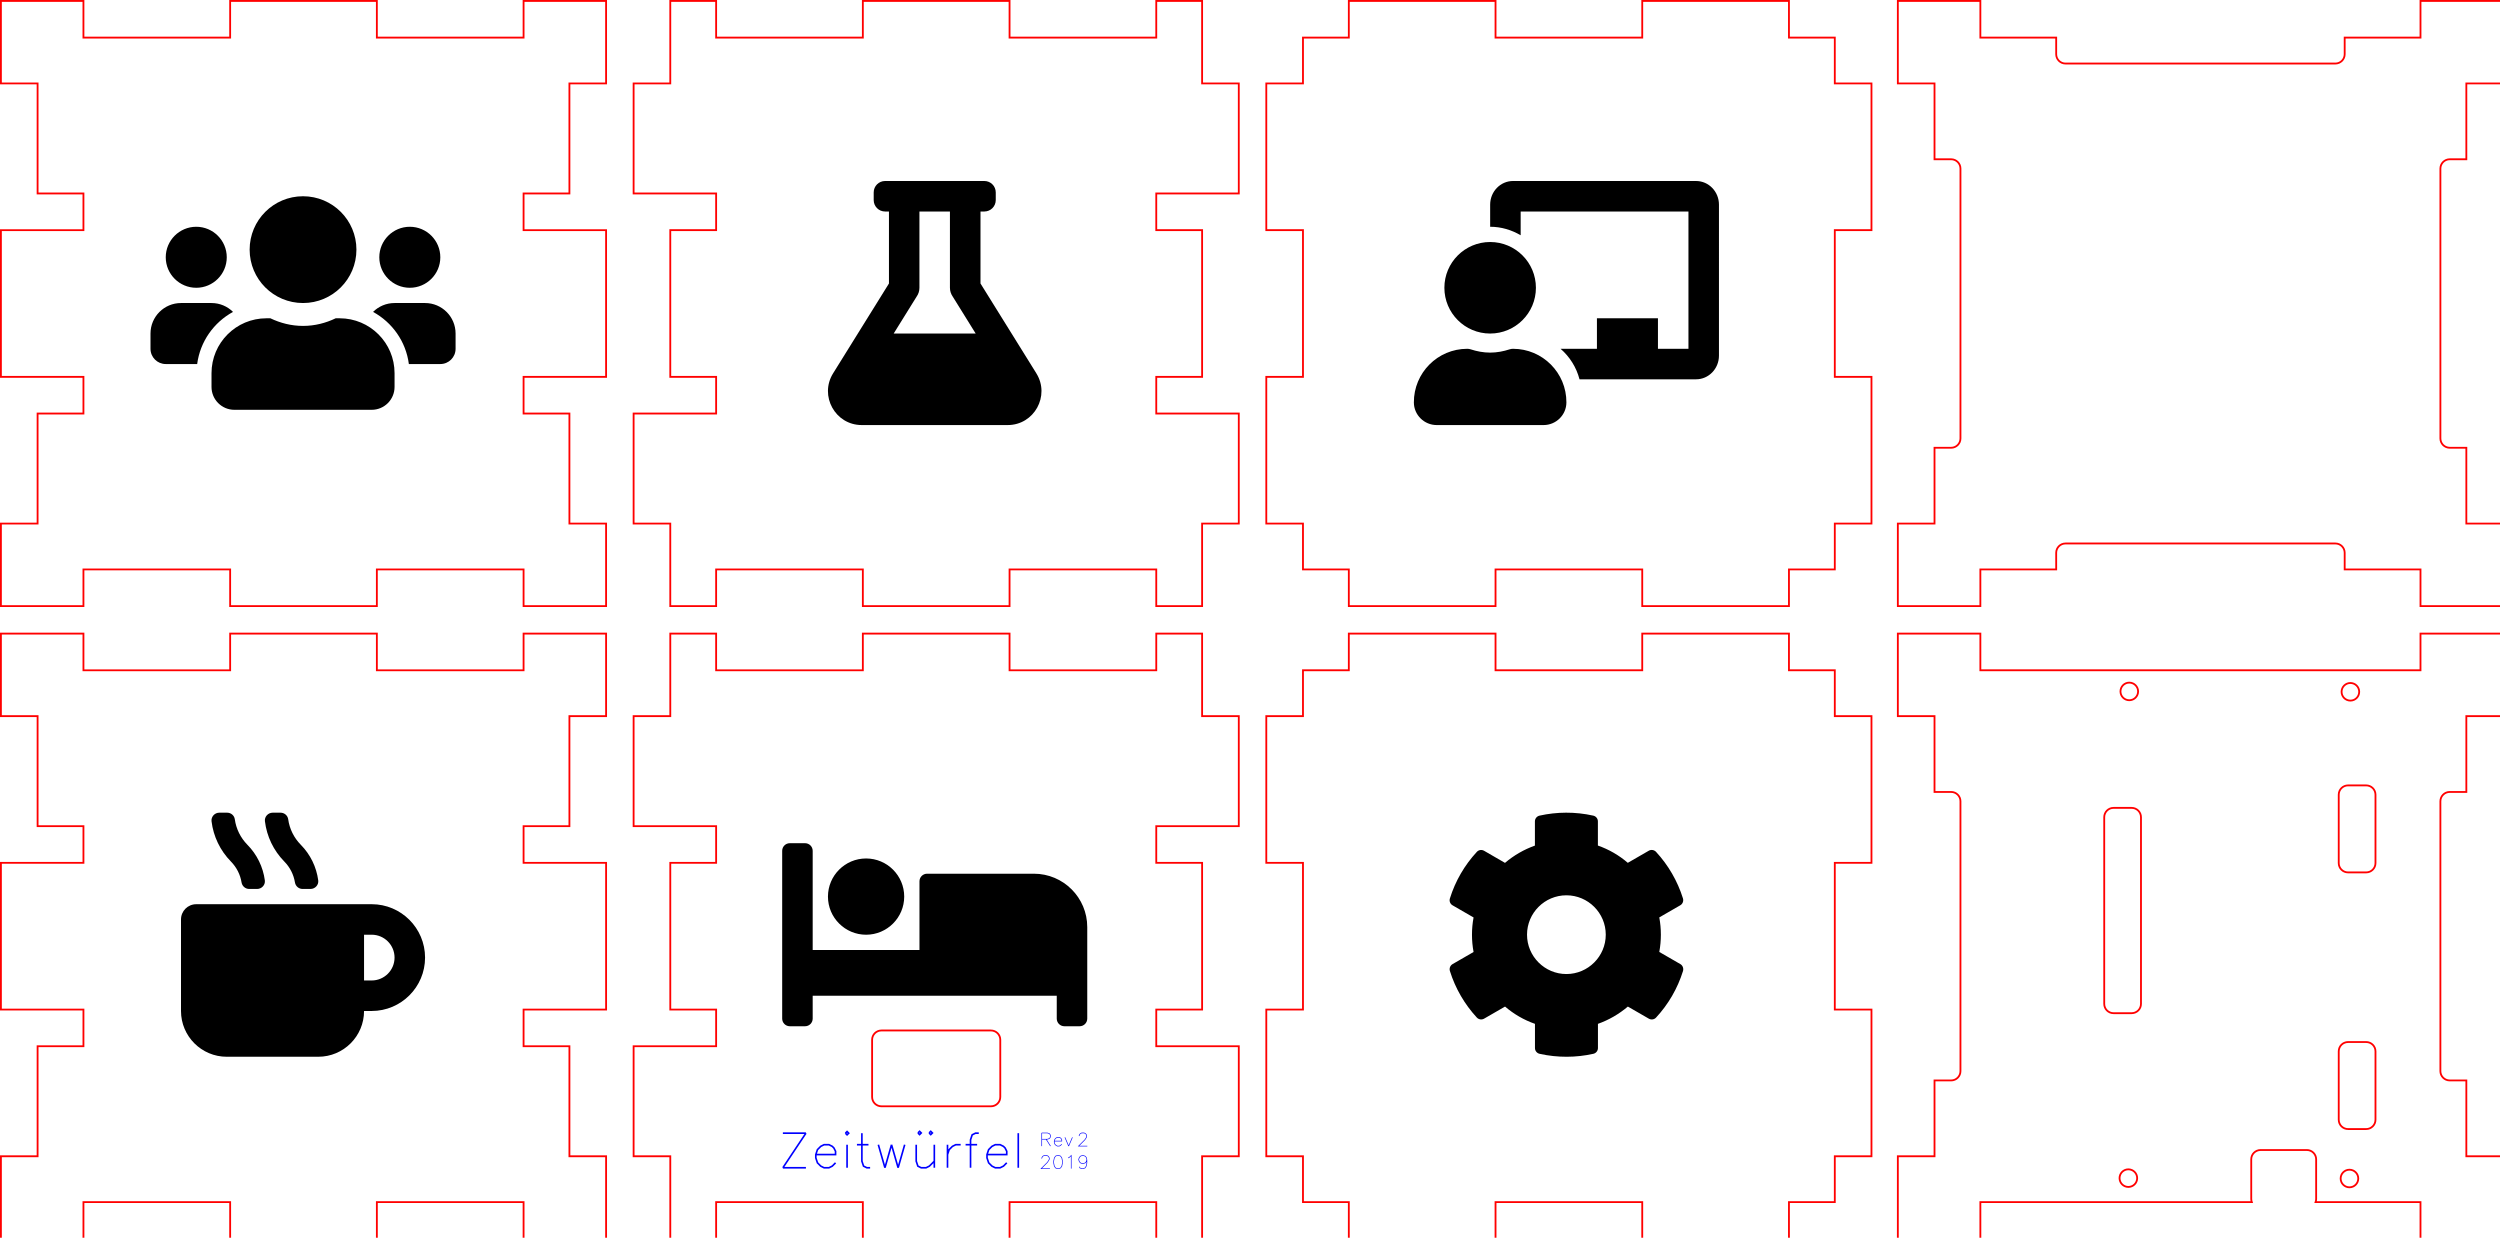 <?xml version="1.0" encoding="UTF-8" standalone="no"?>
<svg
   xmlns:dc="http://purl.org/dc/elements/1.1/"
   xmlns:cc="http://creativecommons.org/ns#"
   xmlns:rdf="http://www.w3.org/1999/02/22-rdf-syntax-ns#"
   xmlns:svg="http://www.w3.org/2000/svg"
   xmlns="http://www.w3.org/2000/svg"
   xmlns:sodipodi="http://sodipodi.sourceforge.net/DTD/sodipodi-0.dtd"
   xmlns:inkscape="http://www.inkscape.org/namespaces/inkscape"
   width="273.075mm"
   height="135.2mm"
   viewBox="0 0 273.075 135.2"
   version="1.1"
   preserveAspectRatio="xMidYMid meet"
   id="svg9"
   sodipodi:docname="lasercut-firebeetle-4mm.svg"
   inkscape:version="0.92.3 (2405546, 2018-03-11)">
  <defs
     id="defs13" />
  <sodipodi:namedview
     pagecolor="#ffffff"
     bordercolor="#666666"
     borderopacity="1"
     objecttolerance="10"
     gridtolerance="10"
     guidetolerance="10"
     inkscape:pageopacity="0"
     inkscape:pageshadow="2"
     inkscape:window-width="2560"
     inkscape:window-height="1387"
     id="namedview11"
     showgrid="false"
     inkscape:zoom="0.92506173"
     inkscape:cx="665.73834"
     inkscape:cy="118.64256"
     inkscape:window-x="-8"
     inkscape:window-y="-8"
     inkscape:window-maximized="1"
     inkscape:current-layer="svg9"
     fit-margin-top="0"
     fit-margin-left="0"
     fit-margin-right="0"
     fit-margin-bottom="0" />
  <path
     style="font-size:12px;vector-effect:non-scaling-stroke;fill:none;fill-rule:evenodd;stroke:#ff0000;stroke-width:0.756;stroke-linecap:round;stroke-miterlimit:4;stroke-dasharray:none;stroke-opacity:1"
     d="M 0.379 261.166 L 0.379 295.182 L 15.496 295.182 L 15.496 340.537 L 34.395 340.537 L 34.395 355.654 L 15.496 355.654 L 0.379 355.654 L 0.379 416.127 L 15.496 416.127 L 34.395 416.127 L 34.395 431.244 L 15.496 431.244 L 15.496 476.598 L 0.379 476.598 L 0.379 510.613 L 34.395 510.613 L 34.395 495.496 L 94.865 495.496 L 94.867 495.496 L 94.867 510.613 L 155.338 510.613 L 155.338 495.496 L 155.34 495.496 L 215.811 495.496 L 215.812 495.496 L 215.812 510.613 L 249.826 510.613 L 249.826 476.598 L 234.709 476.598 L 234.709 431.244 L 215.812 431.244 L 215.812 416.127 L 234.709 416.127 L 249.826 416.127 L 249.826 355.654 L 234.709 355.654 L 215.812 355.654 L 215.812 340.537 L 234.709 340.537 L 234.709 295.182 L 249.826 295.182 L 249.826 261.166 L 215.812 261.166 L 215.812 276.285 L 155.34 276.285 L 155.34 276.283 L 155.338 276.283 L 155.338 261.166 L 94.867 261.166 L 94.867 276.285 L 34.395 276.285 L 34.395 276.283 L 34.395 261.166 L 0.379 261.166 z "
     transform="scale(0.265)"
     id="front_outsideCutPath" />
  <path
     style="font-size:12px;vector-effect:non-scaling-stroke;fill:none;fill-rule:evenodd;stroke:#ff0000;stroke-width:0.756;stroke-linecap:round;stroke-linejoin:miter;stroke-miterlimit:4;stroke-dasharray:none"
     d="M 276.285 261.166 L 276.285 295.182 L 261.166 295.182 L 261.166 340.537 L 295.182 340.537 L 295.182 355.654 L 276.285 355.654 L 276.285 416.127 L 295.182 416.127 L 295.182 431.244 L 261.166 431.244 L 261.166 476.6 L 276.285 476.6 L 276.285 510.615 L 295.182 510.615 L 295.182 495.496 L 355.654 495.496 L 355.654 510.615 L 416.127 510.615 L 416.127 495.496 L 476.6 495.496 L 476.6 510.615 L 495.496 510.615 L 495.496 476.6 L 510.615 476.6 L 510.615 431.244 L 476.6 431.244 L 476.6 416.127 L 495.496 416.127 L 495.496 355.654 L 476.6 355.654 L 476.6 340.537 L 510.615 340.537 L 510.615 295.182 L 495.496 295.182 L 495.496 261.166 L 476.6 261.166 L 476.6 276.285 L 416.127 276.285 L 416.127 261.166 L 355.654 261.166 L 355.654 276.285 L 295.182 276.285 L 295.182 261.166 L 276.285 261.166 z M 363.318 424.752 L 408.463 424.752 C 410.593 424.752 412.307 426.467 412.307 428.598 L 412.307 452.158 C 412.307 454.288 410.593 456.004 408.463 456.004 L 363.318 456.004 C 361.188 456.004 359.473 454.288 359.473 452.158 L 359.473 428.598 C 359.473 426.467 361.188 424.752 363.318 424.752 z "
     transform="scale(0.265)"
     id="left_outsideCutPath" />
  <path
     style="font-size:12px;vector-effect:non-scaling-stroke;fill:none;fill-rule:evenodd;stroke:#ff0000;stroke-width:0.756;stroke-linecap:round;stroke-linejoin:miter;stroke-miterlimit:4;stroke-dasharray:none"
     d="M 555.969 261.166 L 555.969 276.283 L 537.07 276.283 L 537.07 295.182 L 521.953 295.182 L 521.953 340.535 L 521.953 355.654 L 537.07 355.654 L 537.07 416.127 L 521.953 416.127 L 521.953 431.244 L 521.953 476.598 L 537.07 476.598 L 537.07 495.496 L 555.969 495.496 L 555.969 510.613 L 601.322 510.613 L 616.441 510.613 L 616.441 495.496 L 676.914 495.496 L 676.914 510.613 L 692.031 510.613 L 737.387 510.613 L 737.387 495.496 L 756.283 495.496 L 756.283 476.598 L 771.402 476.598 L 771.402 431.244 L 771.402 416.127 L 756.283 416.127 L 756.283 355.654 L 771.402 355.654 L 771.402 340.535 L 771.402 295.182 L 756.283 295.182 L 756.283 276.283 L 737.387 276.283 L 737.387 261.166 L 692.031 261.166 L 676.914 261.166 L 676.914 276.283 L 616.441 276.283 L 616.441 261.166 L 601.322 261.166 L 555.969 261.166 z "
     transform="scale(0.265)"
     id="top_outsideCutPath" />
  <path
     id="path825"
     d="m 94.602,102.1 c 2.297,0 4.165,-1.869 4.165,-4.165 0,-2.297 -1.869,-4.165 -4.165,-4.165 -2.297,0 -4.165,1.869 -4.165,4.165 0,2.297 1.869,4.165 4.165,4.165 z M 112.93,95.435 H 101.267 c -0.46,0 -0.833,0.373 -0.833,0.833 V 103.766 H 88.77 V 92.936 c 0,-0.46 -0.373,-0.833 -0.833,-0.833 h -1.666 c -0.46,0 -0.833,0.373 -0.833,0.833 v 18.328 c 0,0.46 0.373,0.833 0.833,0.833 h 1.666 c 0.46,0 0.833,-0.373 0.833,-0.833 v -2.499 h 26.659 v 2.499 c 0,0.46 0.373,0.833 0.833,0.833 h 1.666 c 0.46,0 0.833,-0.373 0.833,-0.833 v -9.997 c 0,-3.221 -2.611,-5.832 -5.832,-5.832 z"
     inkscape:connector-curvature="0"
     style="fill:#000000" />
  <path
     id="path869"
     d="m 26.388,96.398 c 0.068,0.401 0.417,0.703 0.833,0.703 h 0.859 c 0.51,0 0.916,-0.443 0.849,-0.937 -0.198,-1.468 -0.854,-2.822 -1.906,-3.89 -0.75,-0.765 -1.229,-1.734 -1.375,-2.786 -0.057,-0.411 -0.411,-0.719 -0.838,-0.719 h -0.854 c -0.51,0 -0.906,0.443 -0.849,0.937 0.203,1.661 0.937,3.192 2.114,4.395 0.625,0.635 1.026,1.432 1.166,2.296 z m 5.832,0 c 0.068,0.401 0.417,0.703 0.833,0.703 h 0.859 c 0.51,0 0.916,-0.443 0.849,-0.937 -0.198,-1.468 -0.854,-2.822 -1.906,-3.89 -0.75,-0.765 -1.229,-1.734 -1.375,-2.786 -0.057,-0.411 -0.411,-0.719 -0.838,-0.719 h -0.854 c -0.51,0 -0.911,0.443 -0.849,0.937 0.203,1.661 0.937,3.192 2.114,4.395 0.625,0.635 1.026,1.432 1.166,2.296 z m 8.378,2.369 H 21.437 c -0.922,0 -1.666,0.745 -1.666,1.666 v 9.997 c 0,2.76 2.239,4.999 4.999,4.999 H 34.766 c 2.76,0 4.999,-2.239 4.999,-4.999 h 0.833 c 3.218,0 5.832,-2.614 5.832,-5.832 0,-3.218 -2.614,-5.832 -5.832,-5.832 z m 0,8.331 h -0.833 v -4.999 h 0.833 c 1.38,0 2.499,1.119 2.499,2.499 0,1.38 -1.119,2.499 -2.499,2.499 z"
     inkscape:connector-curvature="0"
     style="fill:#000000" />
  <path
     id="path880"
     d="m 165.268,38.099 c -0.124,0 -0.249,0.018 -0.368,0.057 -0.675,0.219 -1.385,0.36 -2.132,0.36 -0.747,0 -1.457,-0.141 -2.132,-0.36 -0.119,-0.039 -0.243,-0.057 -0.367,-0.057 -3.231,0 -5.849,2.628 -5.832,5.864 0.007,1.367 1.131,2.467 2.499,2.467 h 11.663 c 1.368,0 2.492,-1.1 2.499,-2.467 0.017,-3.236 -2.6,-5.864 -5.832,-5.864 z m -2.499,-1.666 c 2.761,0 4.999,-2.238 4.999,-4.999 0,-2.761 -2.238,-4.999 -4.999,-4.999 -2.761,0 -4.999,2.238 -4.999,4.999 0,2.761 2.238,4.999 4.999,4.999 z M 185.263,19.77 h -19.994 c -1.378,0 -2.499,1.159 -2.499,2.582 v 2.417 c 1.219,0 2.348,0.353 3.332,0.927 v -2.593 h 18.328 v 14.996 h -3.332 v -3.332 h -6.665 v 3.332 h -3.97 c 0.995,0.869 1.725,2.017 2.067,3.332 h 12.733 c 1.378,0 2.499,-1.159 2.499,-2.582 V 22.353 c 0,-1.424 -1.121,-2.582 -2.499,-2.582 z"
     inkscape:connector-curvature="0"
     style="fill:#000000" />
  <path
     id="path891"
     d="m 113.201,40.78 -6.102,-9.815 v -7.862 h 0.417 c 0.693,0 1.25,-0.557 1.25,-1.25 v -0.833 c 0,-0.693 -0.557,-1.25 -1.25,-1.25 H 96.684 c -0.693,0 -1.25,0.557 -1.25,1.25 v 0.833 c 0,0.693 0.557,1.25 1.25,1.25 h 0.417 v 7.862 l -6.102,9.815 c -1.526,2.452 0.234,5.649 3.129,5.649 h 15.943 c 2.9,0 4.655,-3.202 3.129,-5.649 z m -15.584,-4.348 2.51,-4.041 c 0.193,-0.271 0.302,-0.604 0.302,-0.958 v -8.331 h 3.332 v 8.331 c 0,0.359 0.115,0.687 0.302,0.958 l 2.51,4.041 z"
     inkscape:connector-curvature="0"
     style="fill:#000000" />
  <path
     id="path902"
     d="m 21.437,31.434 c 1.838,0 3.332,-1.494 3.332,-3.332 0,-1.838 -1.494,-3.332 -3.332,-3.332 -1.838,0 -3.332,1.494 -3.332,3.332 0,1.838 1.494,3.332 3.332,3.332 z m 23.327,0 c 1.838,0 3.332,-1.494 3.332,-3.332 0,-1.838 -1.494,-3.332 -3.332,-3.332 -1.838,0 -3.332,1.494 -3.332,3.332 0,1.838 1.494,3.332 3.332,3.332 z M 46.43,33.1 h -3.332 c -0.916,0 -1.744,0.37 -2.348,0.968 2.098,1.151 3.588,3.228 3.91,5.696 h 3.437 c 0.922,0 1.666,-0.745 1.666,-1.666 v -1.666 c 0,-1.838 -1.494,-3.332 -3.332,-3.332 z m -13.33,0 c 3.223,0 5.832,-2.609 5.832,-5.832 0,-3.223 -2.609,-5.832 -5.832,-5.832 -3.223,0 -5.832,2.609 -5.832,5.832 0,3.223 2.609,5.832 5.832,5.832 z m 3.999,1.666 h -0.432 c -1.083,0.521 -2.286,0.833 -3.567,0.833 -1.281,0 -2.478,-0.312 -3.567,-0.833 h -0.432 c -3.312,0 -5.998,2.687 -5.998,5.998 v 1.5 c 0,1.38 1.119,2.499 2.499,2.499 h 14.996 c 1.38,0 2.499,-1.119 2.499,-2.499 v -1.5 c 0,-3.312 -2.687,-5.998 -5.998,-5.998 z M 25.451,34.068 C 24.847,33.47 24.019,33.1 23.103,33.1 h -3.332 c -1.838,0 -3.332,1.494 -3.332,3.332 v 1.666 c 0,0.922 0.745,1.666 1.666,1.666 h 3.431 c 0.328,-2.468 1.817,-4.546 3.916,-5.696 z"
     inkscape:connector-curvature="0"
     style="fill:#000000" />
  <path
     style="font-size:12px;vector-effect:non-scaling-stroke;fill:none;fill-rule:evenodd;stroke:#ff0000;stroke-width:0.756;stroke-linecap:round;stroke-miterlimit:4;stroke-dasharray:none"
     d="M 782.268 261.166 L 782.268 295.182 L 797.385 295.182 L 797.385 326.434 L 804.232 326.434 C 806.363 326.434 808.078 328.149 808.078 330.279 L 808.078 441.5 C 808.078 443.63 806.363 445.346 804.232 445.346 L 797.385 445.346 L 797.385 476.6 L 782.268 476.6 L 782.268 510.615 L 816.283 510.615 L 816.283 495.496 L 928.164 495.496 C 928.025 495.098 927.936 494.679 927.936 494.232 L 927.936 477.869 C 927.936 475.739 929.651 474.025 931.781 474.025 L 950.846 474.025 C 952.976 474.025 954.691 475.739 954.691 477.869 L 954.691 494.232 C 954.691 494.679 954.6 495.098 954.461 495.496 L 997.699 495.496 L 997.699 510.615 L 1031.715 510.615 L 1031.715 476.6 L 1016.598 476.6 L 1016.598 445.346 L 1009.748 445.346 C 1007.618 445.346 1005.902 443.63 1005.902 441.5 L 1005.902 330.279 C 1005.902 328.149 1007.618 326.434 1009.748 326.434 L 1016.598 326.434 L 1016.598 295.182 L 1031.715 295.182 L 1031.715 261.166 L 997.699 261.166 L 997.699 276.283 L 816.283 276.283 L 816.283 261.166 L 782.268 261.166 z M 877.668 281.369 C 879.673 281.369 881.299 282.995 881.299 285 C 881.299 287.005 879.673 288.631 877.668 288.631 C 875.663 288.631 874.037 287.005 874.037 285 C 874.037 282.995 875.663 281.369 877.668 281.369 z M 968.803 281.521 C 970.808 281.521 972.434 283.147 972.434 285.152 C 972.434 287.158 970.808 288.783 968.803 288.783 C 966.797 288.783 965.172 287.158 965.172 285.152 C 965.172 283.147 966.797 281.521 968.803 281.521 z M 967.844 323.73 L 975.303 323.73 C 977.433 323.73 979.148 325.444 979.148 327.574 L 979.148 355.75 C 979.148 357.88 977.433 359.596 975.303 359.596 L 967.844 359.596 C 965.713 359.596 963.998 357.88 963.998 355.75 L 963.998 327.574 C 963.998 325.444 965.713 323.73 967.844 323.73 z M 871.184 332.998 L 878.643 332.998 C 880.773 332.998 882.488 334.713 882.488 336.844 L 882.488 413.779 C 882.488 415.91 880.773 417.625 878.643 417.625 L 871.184 417.625 C 869.053 417.625 867.338 415.91 867.338 413.779 L 867.338 336.844 C 867.338 334.713 869.053 332.998 871.184 332.998 z M 967.844 429.516 L 975.303 429.516 C 977.433 429.516 979.148 431.231 979.148 433.361 L 979.148 461.537 C 979.148 463.667 977.433 465.383 975.303 465.383 L 967.844 465.383 C 965.713 465.383 963.998 463.667 963.998 461.537 L 963.998 433.361 C 963.998 431.231 965.713 429.516 967.844 429.516 z M 877.285 481.982 C 879.29 481.982 880.916 483.608 880.916 485.613 C 880.916 487.619 879.29 489.244 877.285 489.244 C 875.28 489.244 873.654 487.619 873.654 485.613 C 873.654 483.608 875.28 481.982 877.285 481.982 z M 968.42 482.137 C 970.425 482.137 972.051 483.762 972.051 485.768 C 972.051 487.773 970.425 489.398 968.42 489.398 C 966.415 489.398 964.789 487.773 964.789 485.768 C 964.789 483.762 966.415 482.137 968.42 482.137 z "
     transform="scale(0.265)"
     id="front_outsideCutPath-5" />
  <path
     style="font-size:12px;vector-effect:non-scaling-stroke;fill:none;fill-rule:evenodd;stroke:#ff0000;stroke-width:0.756;stroke-linecap:round;stroke-miterlimit:4;stroke-dasharray:none"
     d="M 276.283 0.379 L 276.283 34.395 L 261.166 34.395 L 261.166 79.748 L 295.182 79.748 L 295.182 94.865 L 276.283 94.865 L 276.283 155.338 L 295.182 155.338 L 295.182 170.457 L 261.166 170.457 L 261.166 215.811 L 276.283 215.811 L 276.283 249.826 L 295.182 249.826 L 295.182 234.709 L 355.654 234.709 L 355.654 249.826 L 416.127 249.826 L 416.127 234.709 L 476.598 234.709 L 476.598 249.826 L 495.496 249.826 L 495.496 215.811 L 510.613 215.811 L 510.613 170.457 L 476.598 170.457 L 476.598 155.338 L 495.496 155.338 L 495.496 94.865 L 476.598 94.865 L 476.598 79.748 L 510.613 79.748 L 510.613 34.395 L 495.496 34.395 L 495.496 0.379 L 476.598 0.379 L 476.598 15.496 L 416.127 15.496 L 416.127 0.379 L 355.654 0.379 L 355.654 15.496 L 295.182 15.496 L 295.182 0.379 L 276.283 0.379 z "
     transform="scale(0.265)"
     id="left_outsideCutPath-6" />
  <path
     style="font-size:12px;vector-effect:non-scaling-stroke;fill:none;fill-rule:evenodd;stroke:#ff0000;stroke-width:0.756;stroke-linecap:round;stroke-miterlimit:4;stroke-dasharray:none"
     d="M 555.969 0.379 L 555.969 15.496 L 537.07 15.496 L 537.07 34.395 L 521.953 34.395 L 521.953 79.748 L 521.953 94.865 L 537.07 94.865 L 537.07 155.338 L 521.953 155.338 L 521.953 170.457 L 521.953 215.811 L 537.07 215.811 L 537.07 234.709 L 555.969 234.709 L 555.969 249.826 L 601.322 249.826 L 616.441 249.826 L 616.441 234.709 L 676.914 234.709 L 676.914 249.826 L 692.031 249.826 L 737.387 249.826 L 737.387 234.709 L 756.283 234.709 L 756.283 215.811 L 771.402 215.811 L 771.402 170.457 L 771.402 155.338 L 756.283 155.338 L 756.283 94.865 L 771.402 94.865 L 771.402 79.748 L 771.402 34.395 L 756.283 34.395 L 756.283 15.496 L 737.387 15.496 L 737.387 0.379 L 692.031 0.379 L 676.914 0.379 L 676.914 15.496 L 616.441 15.496 L 616.441 0.379 L 601.322 0.379 L 555.969 0.379 z "
     id="top_outsideCutPath-2"
     transform="scale(0.265)" />
  <path
     style="font-size:12px;vector-effect:non-scaling-stroke;fill:none;fill-rule:evenodd;stroke:#ff0000;stroke-width:0.756;stroke-linecap:round;stroke-miterlimit:4;stroke-dasharray:none"
     d="M 782.268 0.379 L 782.268 34.396 L 797.385 34.396 L 797.385 65.648 L 804.234 65.648 C 806.365 65.648 808.08 67.364 808.08 69.494 L 808.08 180.715 C 808.08 182.845 806.365 184.561 804.234 184.561 L 797.385 184.561 L 797.385 215.812 L 782.268 215.812 L 782.268 249.828 L 816.283 249.828 L 816.283 234.711 L 847.537 234.711 L 847.537 227.861 C 847.537 225.731 849.253 224.016 851.383 224.016 L 962.604 224.016 C 964.734 224.016 966.449 225.731 966.449 227.861 L 966.449 234.711 L 997.701 234.711 L 997.701 249.828 L 1031.717 249.828 L 1031.717 215.812 L 1016.598 215.812 L 1016.598 184.561 L 1009.75 184.561 C 1007.62 184.561 1005.904 182.845 1005.904 180.715 L 1005.904 69.494 C 1005.904 67.364 1007.62 65.648 1009.75 65.648 L 1016.598 65.648 L 1016.598 34.396 L 1031.717 34.396 L 1031.717 0.379 L 997.701 0.379 L 997.701 15.498 L 966.449 15.498 L 966.449 22.348 C 966.449 24.478 964.734 26.193 962.604 26.193 L 851.383 26.193 C 849.253 26.193 847.537 24.478 847.537 22.348 L 847.537 15.498 L 816.283 15.498 L 816.283 0.379 L 782.268 0.379 z "
     transform="scale(0.265)"
     id="front_outsideCutPath-5-2" />
  <path
     inkscape:connector-curvature="0"
     style="fill:#000000;stroke-width:0.054;fill-opacity:1"
     d="m 183.534,105.303 -2.29,-1.322 c 0.231,-1.247 0.231,-2.526 0,-3.773 l 2.29,-1.322 c 0.263,-0.15 0.382,-0.462 0.296,-0.752 -0.597,-1.913 -1.612,-3.644 -2.94,-5.085 -0.204,-0.22 -0.537,-0.274 -0.795,-0.124 l -2.29,1.322 c -0.962,-0.828 -2.069,-1.467 -3.268,-1.887 v -2.639 c 0,-0.301 -0.21,-0.564 -0.505,-0.629 -1.973,-0.441 -3.993,-0.419 -5.869,0 -0.296,0.065 -0.505,0.328 -0.505,0.629 v 2.644 c -1.193,0.425 -2.3,1.064 -3.268,1.887 l -2.284,-1.322 c -0.263,-0.15 -0.591,-0.102 -0.795,0.124 -1.328,1.435 -2.343,3.166 -2.94,5.085 -0.091,0.29 0.032,0.602 0.296,0.752 l 2.29,1.322 c -0.231,1.247 -0.231,2.526 0,3.773 l -2.29,1.322 c -0.263,0.15 -0.382,0.462 -0.296,0.752 0.597,1.913 1.612,3.644 2.94,5.085 0.204,0.22 0.537,0.274 0.795,0.124 l 2.29,-1.322 c 0.962,0.828 2.069,1.467 3.268,1.887 v 2.644 c 0,0.301 0.21,0.564 0.505,0.629 1.973,0.441 3.993,0.419 5.869,0 0.296,-0.065 0.505,-0.328 0.505,-0.629 v -2.644 c 1.193,-0.425 2.3,-1.064 3.268,-1.887 l 2.29,1.322 c 0.263,0.15 0.591,0.102 0.795,-0.124 1.328,-1.435 2.343,-3.166 2.94,-5.085 0.081,-0.296 -0.038,-0.607 -0.301,-0.758 z m -12.437,1.091 c -2.37,0 -4.3,-1.93 -4.3,-4.3 0,-2.37 1.93,-4.3 4.3,-4.3 2.37,0 4.3,1.93 4.3,4.3 0,2.37 -1.93,4.3 -4.3,4.3 z"
     id="path953" />
  <path
     style="font-size:12px;vector-effect:non-scaling-stroke;fill:none;fill-rule:evenodd;stroke:#ff0000;stroke-width:0.756;stroke-linecap:round;stroke-miterlimit:4;stroke-dasharray:none;stroke-opacity:1"
     d="M 0.377 0.379 L 0.377 34.395 L 15.494 34.395 L 15.494 79.75 L 34.393 79.75 L 34.393 94.867 L 15.494 94.867 L 0.377 94.867 L 0.377 155.34 L 15.494 155.34 L 34.393 155.34 L 34.393 170.457 L 15.494 170.457 L 15.494 215.811 L 0.377 215.811 L 0.377 249.826 L 34.393 249.826 L 34.393 234.709 L 94.863 234.709 L 94.865 234.709 L 94.865 249.826 L 155.336 249.826 L 155.336 234.709 L 155.338 234.709 L 215.809 234.709 L 215.811 234.709 L 215.811 249.826 L 249.824 249.826 L 249.824 215.811 L 234.707 215.811 L 234.707 170.457 L 215.811 170.457 L 215.811 155.34 L 234.707 155.34 L 249.824 155.34 L 249.824 94.867 L 234.707 94.867 L 215.811 94.867 L 215.811 79.75 L 234.707 79.75 L 234.707 34.395 L 249.824 34.395 L 249.824 0.379 L 215.811 0.379 L 215.811 15.498 L 155.338 15.498 L 155.338 15.496 L 155.336 15.496 L 155.336 0.379 L 94.865 0.379 L 94.865 15.498 L 34.393 15.498 L 34.393 15.496 L 34.393 0.379 L 0.377 0.379 z "
     transform="scale(0.265)"
     id="front_outsideCutPath-3" />
  <path
     inkscape:connector-curvature="0"
     d=""
     style="fill:none;stroke:#000000;stroke-width:0.166"
     id="path1695" />
  <path
     inkscape:connector-curvature="0"
     d=""
     style="fill:none;stroke:#000000;stroke-width:0.166"
     id="path1703" />
  <path
     inkscape:connector-curvature="0"
     d=""
     style="fill:none;stroke:#000000;stroke-width:0.166"
     id="path1707" />
  <g
     id="g1900"
     transform="matrix(0.641,0,0,0.641,37.033,44.855)"
     style="stroke:#0000ff;stroke-opacity:1">
    <g
       transform="matrix(1.308,0,0,1.308,-17.844,-87.177)"
       id="g1827"
       style="stroke:#0000ff;stroke-opacity:1">
      <path
         inkscape:connector-curvature="0"
         d="m 105.19,160.751 v 1.713 m 0,-1.713 h 0.734 l 0.245,0.082 0.082,0.082 0.082,0.163 v 0.163 l -0.082,0.163 -0.082,0.082 -0.245,0.082 h -0.734 m 0.571,0 0.571,0.897"
         style="fill:none;stroke:#0000ff;stroke-width:0.082;stroke-opacity:1"
         id="path1697" />
      <path
         inkscape:connector-curvature="0"
         d="m 106.821,161.811 h 0.979 v -0.163 l -0.082,-0.163 -0.082,-0.082 -0.163,-0.082 h -0.245 l -0.163,0.082 -0.163,0.163 -0.082,0.245 v 0.163 l 0.082,0.245 0.163,0.163 0.163,0.082 h 0.245 l 0.163,-0.082 0.163,-0.163"
         style="fill:none;stroke:#0000ff;stroke-width:0.082;stroke-opacity:1"
         id="path1699" />
      <path
         inkscape:connector-curvature="0"
         d="m 108.208,161.322 0.489,1.142 m 0.489,-1.142 -0.489,1.142"
         style="fill:none;stroke:#0000ff;stroke-width:0.082;stroke-opacity:1"
         id="path1701" />
      <path
         inkscape:connector-curvature="0"
         d="m 110.066,161.159 v -0.082 l 0.082,-0.163 0.082,-0.082 0.163,-0.082 h 0.326 l 0.163,0.082 0.082,0.082 0.082,0.163 v 0.163 l -0.082,0.163 -0.163,0.245 -0.816,0.816 h 1.142"
         style="fill:none;stroke:#0000ff;stroke-width:0.082;stroke-opacity:1"
         id="path1705" />
    </g>
    <g
       transform="matrix(0.643,0,0,0.643,46.292,23.072)"
       id="g1773"
       style="stroke:#0000ff;stroke-opacity:1">
      <path
         inkscape:connector-curvature="0"
         d="m 114.244,162.337 v -0.166 l 0.166,-0.332 0.166,-0.166 0.332,-0.166 h 0.664 l 0.332,0.166 0.166,0.166 0.166,0.332 v 0.332 l -0.166,0.332 -0.332,0.498 -1.66,1.66 h 2.324"
         style="fill:none;stroke:#0000ff;stroke-width:0.166;stroke-opacity:1"
         id="path1709" />
      <path
         inkscape:connector-curvature="0"
         d="m 118.394,161.507 -0.498,0.166 -0.332,0.498 -0.166,0.83 v 0.498 l 0.166,0.83 0.332,0.498 0.498,0.166 h 0.332 l 0.498,-0.166 0.332,-0.498 0.166,-0.83 v -0.498 l -0.166,-0.83 -0.332,-0.498 -0.498,-0.166 h -0.332"
         style="fill:none;stroke:#0000ff;stroke-width:0.166;stroke-opacity:1"
         id="path1711" />
      <path
         inkscape:connector-curvature="0"
         d="m 121.216,162.171 0.332,-0.166 0.498,-0.498 v 3.486"
         style="fill:none;stroke:#0000ff;stroke-width:0.166;stroke-opacity:1"
         id="path1713" />
      <path
         inkscape:connector-curvature="0"
         d="m 126.195,162.669 -0.166,0.498 -0.332,0.332 -0.498,0.166 h -0.166 l -0.498,-0.166 -0.332,-0.332 -0.166,-0.498 v -0.166 l 0.166,-0.498 0.332,-0.332 0.498,-0.166 h 0.166 l 0.498,0.166 0.332,0.332 0.166,0.664 v 0.83 l -0.166,0.83 -0.332,0.498 -0.498,0.166 h -0.332 l -0.498,-0.166 -0.166,-0.332"
         style="fill:none;stroke:#0000ff;stroke-width:0.166;stroke-opacity:1"
         id="path1715" />
    </g>
    <g
       transform="matrix(1.69,0,0,1.69,-40.579,-149.822)"
       id="g1817"
       style="stroke:#0000ff;stroke-opacity:1">
      <path
         inkscape:connector-curvature="0"
         d="m 71.088,161.507 -2.324,3.486 m 0,-3.486 h 2.324 m -2.324,3.486 h 2.324"
         style="fill:none;stroke:#0000ff;stroke-width:0.166;stroke-opacity:1"
         id="path1675" />
      <path
         inkscape:connector-curvature="0"
         d="m 72.084,163.665 h 1.992 v -0.332 l -0.166,-0.332 -0.166,-0.166 -0.332,-0.166 h -0.498 l -0.332,0.166 -0.332,0.332 -0.166,0.498 v 0.332 l 0.166,0.498 0.332,0.332 0.332,0.166 h 0.498 l 0.332,-0.166 0.332,-0.332"
         style="fill:none;stroke:#0000ff;stroke-width:0.166;stroke-opacity:1"
         id="path1677" />
      <path
         inkscape:connector-curvature="0"
         d="m 75.071,161.507 0.166,0.166 0.166,-0.166 -0.166,-0.166 -0.166,0.166 m 0.166,1.162 v 2.324"
         style="fill:none;stroke:#0000ff;stroke-width:0.166;stroke-opacity:1"
         id="path1679" />
      <path
         inkscape:connector-curvature="0"
         d="m 76.731,161.507 v 2.822 l 0.166,0.498 0.332,0.166 h 0.332 m -1.328,-2.324 h 1.162"
         style="fill:none;stroke:#0000ff;stroke-width:0.166;stroke-opacity:1"
         id="path1681" />
      <path
         inkscape:connector-curvature="0"
         d="m 78.391,162.669 0.664,2.324 m 0.664,-2.324 -0.664,2.324 m 0.664,-2.324 0.664,2.324 m 0.664,-2.324 -0.664,2.324"
         style="fill:none;stroke:#0000ff;stroke-width:0.166;stroke-opacity:1"
         id="path1683" />
      <path
         inkscape:connector-curvature="0"
         d="m 82.209,162.669 v 1.66 l 0.166,0.498 0.332,0.166 h 0.498 l 0.332,-0.166 0.498,-0.498 m 0,-1.66 v 2.324"
         style="fill:none;stroke:#0000ff;stroke-width:0.166;stroke-opacity:1"
         id="path1685" />
      <path
         inkscape:connector-curvature="0"
         d="m 85.363,162.669 v 2.324 m 0,-1.328 0.166,-0.498 0.332,-0.332 0.332,-0.166 h 0.498"
         style="fill:none;stroke:#0000ff;stroke-width:0.166;stroke-opacity:1"
         id="path1687" />
      <path
         inkscape:connector-curvature="0"
         d="m 88.516,161.507 h -0.332 l -0.332,0.166 -0.166,0.498 v 2.822 m -0.498,-2.324 h 1.162"
         style="fill:none;stroke:#0000ff;stroke-width:0.166;stroke-opacity:1"
         id="path1689" />
      <path
         inkscape:connector-curvature="0"
         d="m 89.346,163.665 h 1.992 v -0.332 l -0.166,-0.332 -0.166,-0.166 -0.332,-0.166 h -0.498 l -0.332,0.166 -0.332,0.332 -0.166,0.498 v 0.332 l 0.166,0.498 0.332,0.332 0.332,0.166 h 0.498 l 0.332,-0.166 0.332,-0.332"
         style="fill:none;stroke:#0000ff;stroke-width:0.166;stroke-opacity:1"
         id="path1691" />
      <path
         inkscape:connector-curvature="0"
         d="m 92.5,161.507 v 3.486"
         style="fill:none;stroke:#0000ff;stroke-width:0.166;stroke-opacity:1"
         id="path1693" />
      <path
         inkscape:connector-curvature="0"
         d="m 82.384,161.484 0.166,0.166 0.166,-0.166 -0.166,-0.166 -0.166,0.166"
         style="fill:none;stroke:#0000ff;stroke-width:0.166;stroke-opacity:1"
         id="path1679-5"
         sodipodi:nodetypes="ccccc" />
      <path
         inkscape:connector-curvature="0"
         d="m 83.509,161.484 0.166,0.166 0.166,-0.166 -0.166,-0.166 -0.166,0.166"
         style="fill:none;stroke:#0000ff;stroke-width:0.166;stroke-opacity:1"
         id="path1679-5-6"
         sodipodi:nodetypes="ccccc" />
    </g>
  </g>
</svg>
